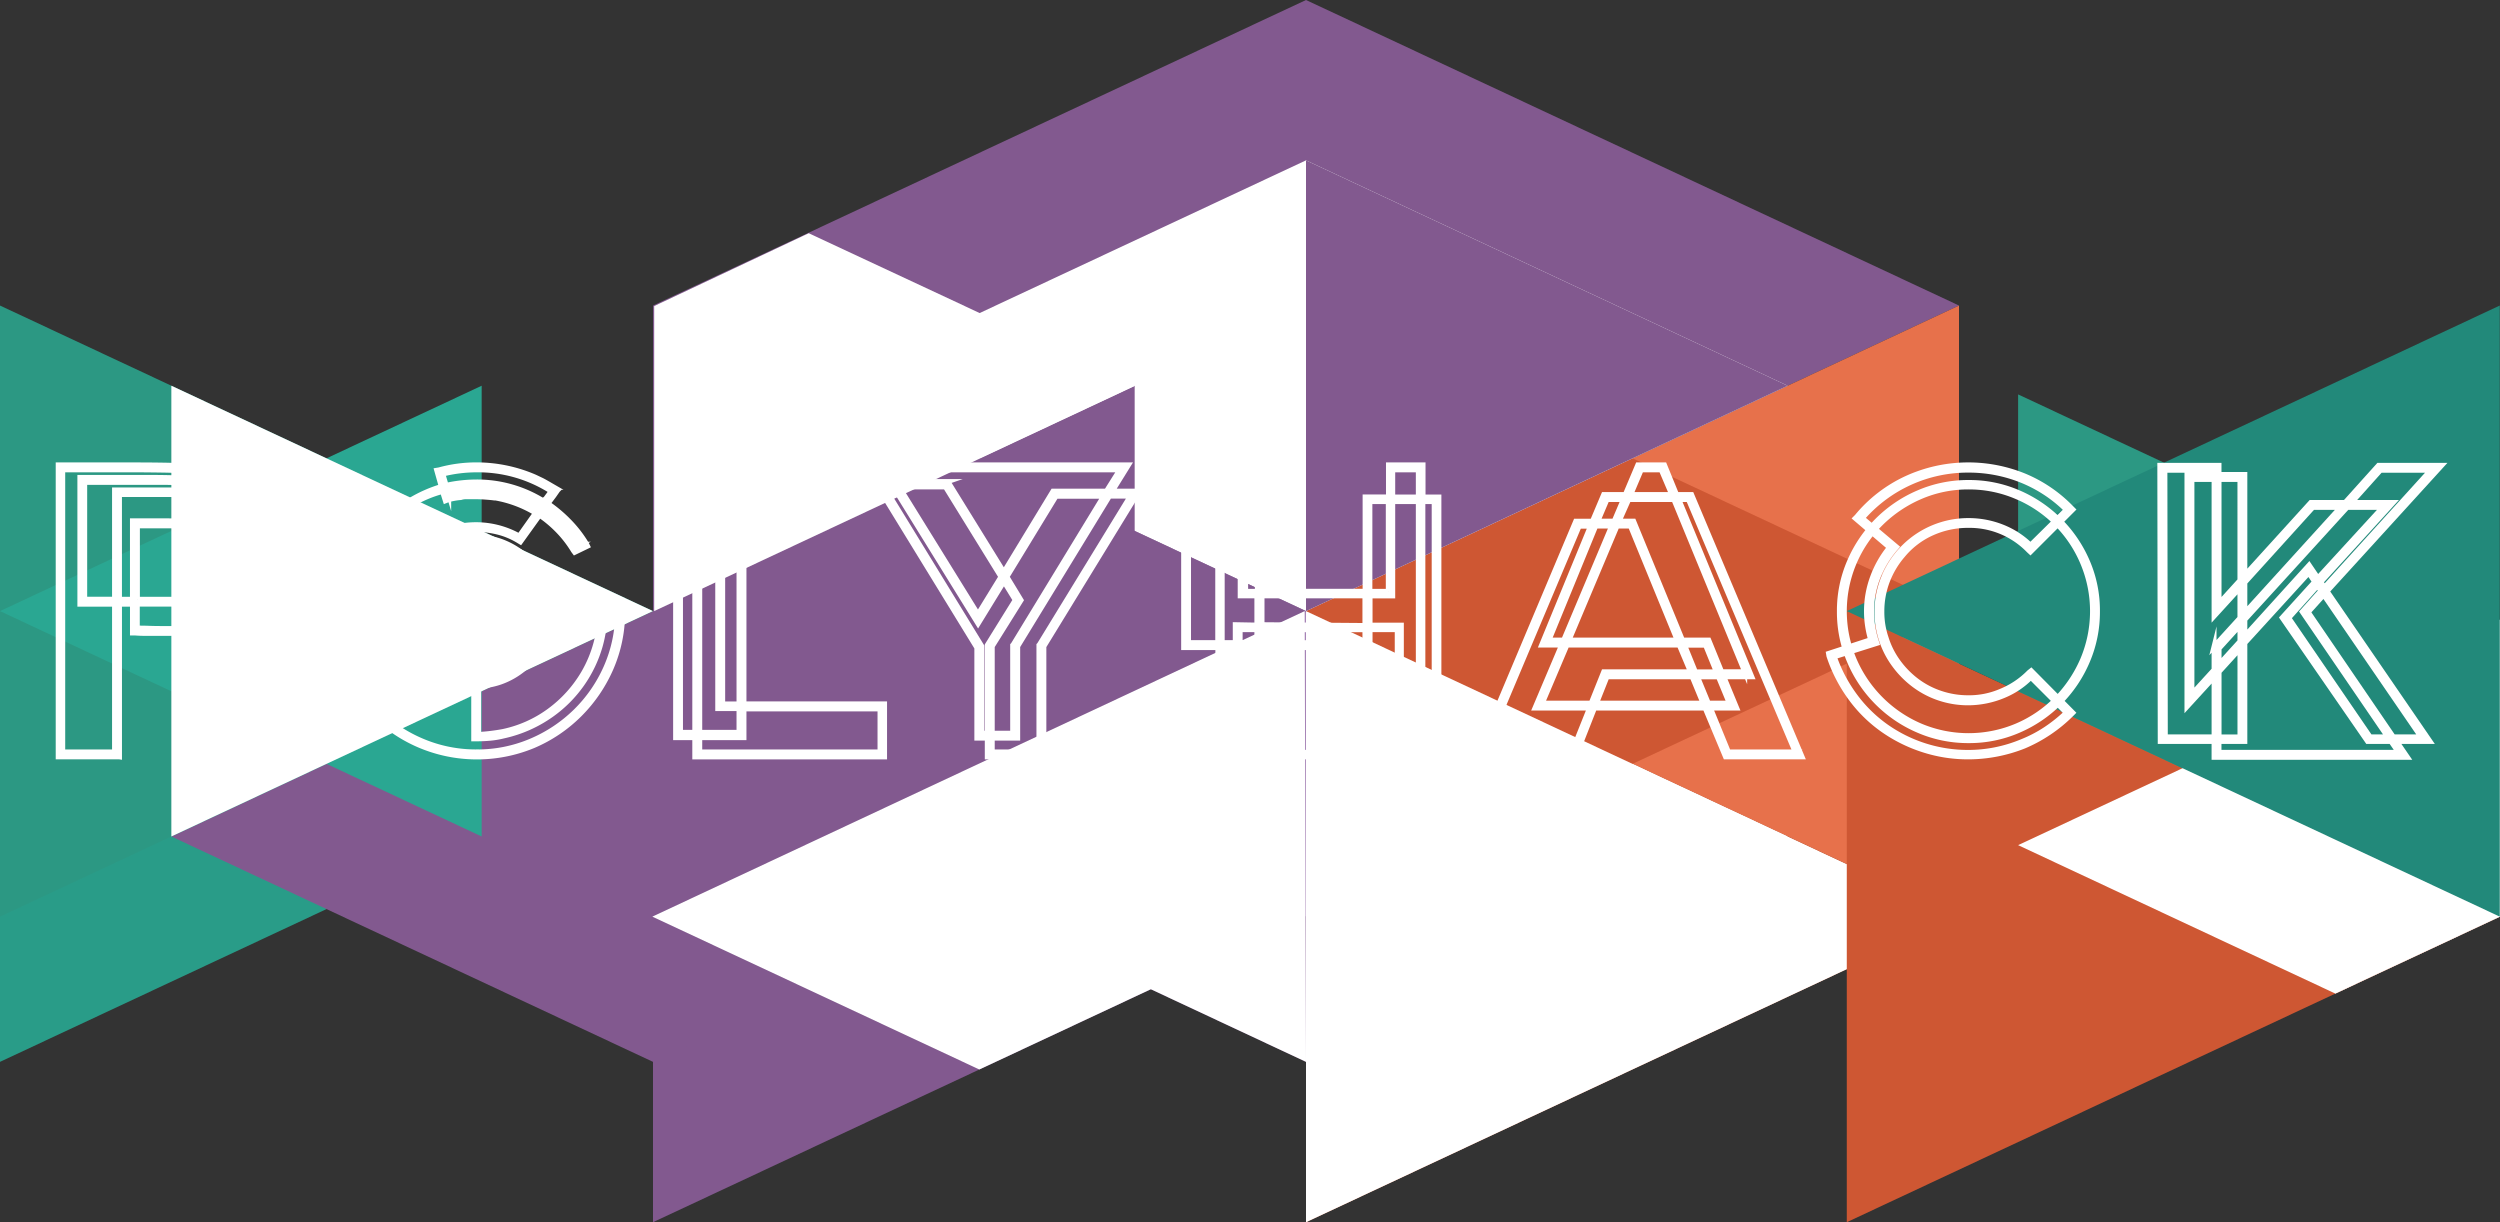 <svg xmlns="http://www.w3.org/2000/svg" viewBox="0 0 1272.09 621.9"><rect x="0" y="0" width="1272.09" height="621.9" fill="#333333" stroke="none"/><defs><style>.cls-1{isolation:isolate;}.cls-2{fill:#299c88;}.cls-10,.cls-11,.cls-2,.cls-3,.cls-4,.cls-6,.cls-7,.cls-8,.cls-9{mix-blend-mode:multiply;}.cls-3{fill:#82598f;}.cls-4{fill:#f69574;}.cls-12,.cls-5{fill:#fff;}.cls-5{mix-blend-mode:soft-light;}.cls-6{fill:#e7714b;}.cls-7{fill:#a683b6;}.cls-8{fill:#ce5733;}.cls-9{fill:#2c9883;}.cls-10{fill:#2aa792;}.cls-11{fill:#22897a;}.cls-12{stroke:#fff;stroke-miterlimit:10;stroke-width:2.5px;}</style></defs><title>Polyhack Logo for Animation</title><g class="cls-1"><g id="Layer_9" data-name="Layer 9"><polygon class="cls-2" points="0 310.95 0 540.31 245.09 425.63 0 310.95"/></g><g id="Layer_11" data-name="Layer 11"><polygon class="cls-3" points="664.54 0 664.54 310.95 996.81 155.47 664.54 0"/></g><g id="Layer_12" data-name="Layer 12"><polygon class="cls-4" points="664.54 310.95 664.54 621.9 996.81 466.42 664.54 310.95"/></g><g id="Layer_13" data-name="Layer 13"><polygon class="cls-5" points="664.54 310.95 664.54 621.9 996.81 466.42 664.54 310.95"/></g><g id="Layer_14" data-name="Layer 14"><polygon class="cls-6" points="996.81 155.47 996.81 466.42 664.54 310.95 996.81 155.47"/></g><g id="Layer_1" data-name="Layer 1"><polygon class="cls-3" points="664.54 310.95 664.54 540.31 419.45 425.63 664.54 310.95"/></g><g id="Layer_25" data-name="Layer 25"><polygon class="cls-7" points="664.54 155.47 664.54 466.42 332.27 310.95 664.54 155.47"/></g><g id="Layer_26" data-name="Layer 26"><polygon class="cls-8" points="664.54 155.47 664.54 466.42 996.81 310.95 664.54 155.47"/></g><g id="Layer_27" data-name="Layer 27"><polygon class="cls-3" points="664.54 0 664.54 310.95 332.27 155.47 664.54 0"/></g><g id="Layer_28" data-name="Layer 28"><polygon class="cls-5" points="664.54 81.59 664.54 310.95 419.45 196.27 664.54 81.59"/></g><g id="Layer_21" data-name="Layer 21"><polygon class="cls-5" points="664.54 310.95 664.54 540.31 909.62 425.63 664.54 310.95"/></g><g id="Layer_22" data-name="Layer 22"><polygon class="cls-5" points="664.54 81.59 664.54 310.95 909.62 196.27 664.54 81.59"/></g><g id="Layer_23" data-name="Layer 23"><polygon class="cls-3" points="332.27 155.47 332.27 466.42 664.54 310.95 332.27 155.47"/></g><g id="Layer_24" data-name="Layer 24"><polygon class="cls-3" points="664.54 81.59 664.54 310.95 909.62 196.27 664.54 81.59"/></g><g id="Layer_18" data-name="Layer 18"><polygon class="cls-3" points="332.27 310.95 332.27 621.9 664.54 466.42 332.27 310.95"/></g><g id="Layer_19" data-name="Layer 19"><polygon class="cls-3" points="577.36 196.27 577.36 425.63 332.27 310.95 577.36 196.27"/></g><g id="Layer_20" data-name="Layer 20"><polygon class="cls-3" points="332.27 310.95 332.27 540.31 577.36 425.63 332.27 310.95"/></g><g id="Layer_15" data-name="Layer 15"><polygon class="cls-3" points="332.27 310.95 332.27 540.31 87.19 425.63 332.27 310.95"/></g><g id="Layer_16" data-name="Layer 16"><polygon class="cls-9" points="0 155.47 0 466.42 332.27 310.95 0 155.47"/></g><g id="Layer_17" data-name="Layer 17"><polygon class="cls-10" points="245.09 425.63 245.09 196.27 0 310.95 245.09 425.63"/></g><g id="Layer_10" data-name="Layer 10"><polygon class="cls-5" points="87.19 196.27 87.19 425.63 332.27 310.95 87.19 196.27"/></g><g id="Layer_3" data-name="Layer 3"><polyline class="cls-5" points="663.86 310.95 331.93 466.42 498.32 544.2 585.59 503.36 664.54 540.31"/></g><g id="Layer_4" data-name="Layer 4"><polyline class="cls-5" points="332.87 310.95 577.66 196.27 411.52 118.67 332.87 155.74"/></g><g id="Layer_5" data-name="Layer 5"><polygon class="cls-9" points="1026.89 200.69 1026.89 430.04 1271.97 315.36 1026.89 200.69"/></g><g id="Layer_6" data-name="Layer 6"><polygon class="cls-5" points="1272.09 315.31 1272.09 466.42 1188.31 505.57 1026.89 430.04 1272.09 315.31"/></g><g id="Layer_7" data-name="Layer 7"><polygon class="cls-8" points="939.71 310.95 939.71 621.9 1271.97 466.42 939.71 310.95"/></g><g id="Layer_29" data-name="Layer 29"><polygon class="cls-5" points="1272.09 315.31 1272.09 466.42 1188.31 505.57 1026.89 430.04 1272.09 315.31"/></g><g id="Layer_8" data-name="Layer 8"><polygon class="cls-11" points="1271.97 466.42 1271.97 155.47 939.71 310.95 1271.97 466.42"/></g><g id="P"><path class="cls-12" d="M115.53,765.05H84.33V616.46h39.91q6.15,0,13.37.11t12.95,0.53a87.42,87.42,0,0,1,11.14,1.48,83.37,83.37,0,0,1,9.66,2.55q20.16,7.22,26.74,24c0.28,0.71.53,1.42,0.74,2.12s0.46,1.42.74,2.12q0.42,1.91.85,3.71a31.19,31.19,0,0,1,.63,3.93,33.49,33.49,0,0,1,.64,6.58v2.12q-0.43,15.5-7.86,27.17l-0.63.85-8.49-5.09,0.85-1.06a42.36,42.36,0,0,0,5.94-22.08V664c0-1,0-1.91-.11-2.76s-0.18-1.77-.32-2.76a37.06,37.06,0,0,0-1.28-5.94,13.24,13.24,0,0,0-1.06-3.4q-5.52-13.79-21.23-19.53a77.31,77.31,0,0,0-18.47-3.82q-2.54-.21-5.73-0.31c-2.12-.08-4.28-0.11-6.47-0.11h-39v59.43H113V629.2H147.8a54.72,54.72,0,0,1,17.83,4.25q13.58,5.52,18.25,17.83a5.54,5.54,0,0,1,.53,1.49,5.22,5.22,0,0,0,.53,1.48,11.1,11.1,0,0,1,.53,2.66,10.76,10.76,0,0,0,.53,2.65,12.26,12.26,0,0,1,.21,2.34v3.61a38,38,0,0,1-4.88,19.32,45.56,45.56,0,0,1-4.25,5.74,28.18,28.18,0,0,1-6.37,5.41,38.77,38.77,0,0,1-9.13,4.14A44.89,44.89,0,0,1,149.28,702c-1,0-2.3,0-3.93.1s-3.65.11-6.05,0.11H128.48q-2.55,0-5.09-.21h-1.27V687.36h-6.58v77.69ZM86.66,762.5H113V687.36H95.36V622.83h36.3q4.67,0,9.34.11t8.28,0.32a74,74,0,0,1,10.3,1.48,68.59,68.59,0,0,1,8.81,2.55q16.56,5.95,22.72,21a13.16,13.16,0,0,1,1.06,3.61,36.81,36.81,0,0,1,1.27,6.36,8.4,8.4,0,0,1,.42,2.66,25,25,0,0,0,.21,3.08v1.48a48.6,48.6,0,0,1-5.73,22.29l4,2.55q6.79-10.61,6.79-24.84v-1.7c0-1.13,0-2.23-.11-3.29s-0.18-2.15-.32-3.29-0.53-2.47-.74-3.61-0.46-2.26-.74-3.4c-0.29-.7-0.53-1.41-0.74-2.12a12.5,12.5,0,0,0-.74-1.91q-6.37-16.13-25.26-22.5a82,82,0,0,0-20.16-4q-5.73-.42-12.84-0.53T124.23,619H86.66V762.5Zm38-63c1.27,0,3.32,0,6.16.11s5.66,0.11,8.49.11h5.95a32.5,32.5,0,0,0,4-.21,41.32,41.32,0,0,0,11.46-1.8,39.63,39.63,0,0,0,8.49-3.82,27,27,0,0,0,6-5,34.13,34.13,0,0,0,3.93-5.3,28.14,28.14,0,0,0,3.4-8.49,53.44,53.44,0,0,0,1.28-9.55,2.39,2.39,0,0,0-.21-1.06v-2.22a11.62,11.62,0,0,0-.21-2.23,26.27,26.27,0,0,0-1.06-4.89,13.76,13.76,0,0,0-.85-3q-4.46-11.24-16.77-16.35a80.78,80.78,0,0,0-8.6-2.76,56.75,56.75,0,0,0-8.38-1.48H115.53v53.28h6.58V644.9h15.6c3.61,0,6,.08,7.11.21a30.2,30.2,0,0,1,13.58,4q8.49,5.32,8.49,16.35a23.32,23.32,0,0,1-1.49,9.13q-4.89,12.1-20,12.74h-20.8v12.1Zm0-14.65h20.8q8.28-.21,12.21-3.82a18.83,18.83,0,0,0,6.9-15.28v-0.21q-0.43-10-7.43-14.22a28.42,28.42,0,0,0-12.52-3.61,38.41,38.41,0,0,0-5.31-.21H124.66v37.36Z" transform="translate(-54.73 -379.91)"/></g><g id="O"><path class="cls-12" d="M371.55,689.91V691a71.36,71.36,0,0,1-5.84,28.87,76.05,76.05,0,0,1-16,23.56,74.48,74.48,0,0,1-23.56,15.92,74.88,74.88,0,0,1-57.74-.11,74.24,74.24,0,0,1-39.59-39.59A72.25,72.25,0,0,1,223,690.76a73.65,73.65,0,0,1,11.67-40.12l0.85-1.06,7.22,4.67a73.72,73.72,0,0,1,8.07-10,69.37,69.37,0,0,1,28.44-16.77l-2.33-8.28,1.27-.21a70.84,70.84,0,0,1,19.11-2.55,74.76,74.76,0,0,1,29.08,5.95c1,0.42,2.12,1,3.4,1.59s2.51,1.31,3.72,2,2.3,1.34,3.29,1.91a10.78,10.78,0,0,1,1.91,1.28,3.45,3.45,0,0,0-.42.53l-1.7,2.44-3,4a71.3,71.3,0,0,1,9.76,8.07l0.42,0.43a61.73,61.73,0,0,1,9.34,11.89l0.63,1.28L347.14,661l-0.64-.85a56.38,56.38,0,0,0-8.28-10.62,59.32,59.32,0,0,0-8.92-7.43l-9.76,13.59-1.06-.64a37.48,37.48,0,0,0-10.4-4.35,46.3,46.3,0,0,0-11.25-1.38A41.6,41.6,0,0,0,277.41,654,43.67,43.67,0,0,0,262.23,667L268,670.8l-0.63,1.06A34,34,0,0,0,261.6,691a35.21,35.21,0,0,0,10,24.73,36.26,36.26,0,0,0,10.93,7.65,34.09,34.09,0,0,0,13.27,3.08V653.18H297a37,37,0,0,1,14.76,3,39.51,39.51,0,0,1,12.1,8.07,38,38,0,0,1,.42,53.28,38.91,38.91,0,0,1-11.67,8.17A36.21,36.21,0,0,1,298.32,729v24.62a97.45,97.45,0,0,0,12.31-1.49,61.1,61.1,0,0,0,23.56-10.5,63.86,63.86,0,0,0,17.41-19.21,62,62,0,0,0,8.49-31.63V689.7Zm-74.29,72.6a69.61,69.61,0,0,0,27.6-5.52,73.22,73.22,0,0,0,22.71-15.08,72,72,0,0,0,15.5-22.39A69.12,69.12,0,0,0,369,692h-6.37a67.11,67.11,0,0,1-2.44,16.45,64.69,64.69,0,0,1-24.62,35,66.59,66.59,0,0,1-24.52,10.93,45.85,45.85,0,0,1-6.79,1.17q-3.4.32-7,.32h-1.49V729a36.21,36.21,0,0,1-14.33-3.29,38.87,38.87,0,0,1-11.67-8.17A38.06,38.06,0,0,1,259,691a37.11,37.11,0,0,1,5.52-19.53L261,669.11a43,43,0,0,0-3.5,38.85,38.89,38.89,0,0,0,9.23,13.58l0.85,1.06-15.71,15.28L251,737l-0.21-.21A60,60,0,0,1,238,718.88a68.26,68.26,0,0,1-5.94-20.7,66.38,66.38,0,0,1,1-21.44,61.92,61.92,0,0,1,8.17-20.38l-5.09-3.19a71.92,71.92,0,0,0-5,65.49,72.08,72.08,0,0,0,38.21,38.21A69.77,69.77,0,0,0,297.26,762.5ZM243.34,657.86a61.12,61.12,0,0,0-7.64,19.32,65.75,65.75,0,0,0-1.06,20.38A61.93,61.93,0,0,0,240,717.19a60.91,60.91,0,0,0,11.78,17.09l12.1-11.89a42.12,42.12,0,0,1-9-14,45.16,45.16,0,0,1,3.93-40.54ZM252.47,646a53.23,53.23,0,0,0-4.25,4.78q-1.91,2.44-3.61,5l15.5,10a45.22,45.22,0,0,1,58.8-13.16l8.28-11.68a59.39,59.39,0,0,0-20.38-7.64h-0.63q-1.49-.21-4.46-0.43t-6.16-.21h-3.5a9,9,0,0,0-2.86.42,31.67,31.67,0,0,0-6.79,1.28l-1.06.42L279.85,630A60.46,60.46,0,0,0,252.47,646Zm-1.7,90.86L251,737l0.63-1.06ZM297.26,619a71.06,71.06,0,0,0-17.19,2.12l1.7,5.73a72.33,72.33,0,0,1,15.28-1.7,63.91,63.91,0,0,1,34.39,9.76l2.23-3a14.87,14.87,0,0,0,1.38-2.12A68.83,68.83,0,0,0,297.26,619Zm32.69,17.83a62.39,62.39,0,0,0-32.9-9.13q-3.61,0-7.32.32a37.05,37.05,0,0,0-7.32,1.38l0.64,2.12a24,24,0,0,1,2.86-.64l2.87-.42c1-.14,2-0.25,3.18-0.32s2.34-.11,3.61-0.11c2.26,0,4.38.08,6.37,0.21s3.54,0.28,4.67.42l0.63,0.21a57.34,57.34,0,0,1,21.44,7.86Zm-31.63,89.59a34.11,34.11,0,0,0,13.27-3.08,36.32,36.32,0,0,0,10.93-7.65,35.19,35.19,0,0,0,10-24.73,34.18,34.18,0,0,0-2.65-13.47,35.44,35.44,0,0,0-7.32-11,36.2,36.2,0,0,0-10.93-7.64,37,37,0,0,0-13.27-3.29v70.9Zm42.88-80.67a60.05,60.05,0,0,0-9.13-7.43l-1.27,1.91a59.73,59.73,0,0,1,9.13,7.43A50.76,50.76,0,0,1,348,657.86l2.12-1.06a38.62,38.62,0,0,0-3.93-5.63q-2.23-2.65-4.56-5.2Z" transform="translate(-54.73 -379.91)"/></g><g id="L"><path class="cls-12" d="M408.25,765.05v-9.77h-9.76V616.46h24v27.6H433.3v94h71.54v27H408.25Zm0-12.53V643.85h11.68V618.79H401V752.53h7.21Zm22.5,0V740.46H419.93V646.6H410.8V752.53h20Zm71.75,10V740.64H433.3v14.64H410.8v7.22h91.7Zm-71.75-24.41V646.6h-8.28v91.49h8.28Z" transform="translate(-54.73 -379.91)"/></g><g id="Y"><path class="cls-12" d="M557.08,765.05v-9.54h-5.31v-46L500,625.11h7.85l-5.3-8.66H629l-8.28,13.37h13.58l-48.4,79v56.25H557.08Zm0-12.1v-44.8l14.22-22.92-5.73-9.34-13.16,21.44-43.09-69.63h-4.67l49.67,81V753h2.76Zm-20-128,28.44,46,25-41.14h27.17l6.79-10.82H507l3.61,5.94h26.53Zm15.28,67.46,11.67-19-28.23-45.71H512.29Zm31,70V708.16l0.21-.21,46.27-75.57H619.28l-46.7,76.42v46.7H559.63v7H583.4ZM570,753v-44.8l0.21-.21,46.06-75.57H592.1l-25,41,7.22,11.89L559.63,708.8V753H570Z" transform="translate(-54.73 -379.91)"/></g><g id="H"><path class="cls-12" d="M694.35,765.05V709.44h-8.49v55.62H674.4V709.44H657v-93H696.9v64.32h52.43v-48h11.89V616.46h17.62V632.8h8.07V749.13h-8.07v15.92H694.35Zm-20-58.16V638.11h14.22v42.67h5.94V619h-35v87.88H674.4Zm8.91,0v-9.13l11,0.21V683.12h-8.49V640.45h-9.13v66.44h6.58Zm0,55.83V709.44h-6.58v53.28h6.58Zm11-55.83v-6.58h-8.49v6.58h8.49Zm2.55-9.13,52.43,0.42V683.12H696.9v14.65Zm79.6,65V749.13H765.68V700.31h-13.8v9.13h-55v53.28h79.6Zm-27.17-55.83v-6.58H696.9v6.58h52.43Zm27.17,39.69V635.14h-13v48H751.88V698H767.8v48.61h8.7Zm-15.28-65.81V635.14h-9.34v45.64h9.34Zm15.28-48V619h-13V632.8h13Zm8.07,113.78V635.14h-5.73V746.59h5.73Z" transform="translate(-54.73 -379.91)"/></g><g id="A"><path class="cls-12" d="M806,765.05l50.52-119.94H865l5.73-13.58h11l6.37-15.08h13.58l6.16,15.08h7.64l56.25,133.52H932.73l-10.4-24.84H866.08l-9.76,24.84H806Zm48.61-2.55,8.91-22.29H835.73l13.58-32.06H839.12L864,647.67h-5.73L809.83,762.5h44.79Zm9.76-24.83,6.37-15.92H914.9l-5.73-13.59h-57.1l-12.53,29.51h24.84Zm-21.44-32.06h7.43l24.41-58h-8.07Zm10.19,0h55l-23.78-58h-6.79Zm68.14,32.06-5.52-13.37h-43.3l-5.31,13.37h54.13ZM880.73,634.08h-8.28l-4.67,11h8.28Zm61.77,87.67-36.09-87.67H883.49l-4.88,11H886l24.84,60.5h13.37l6.58,16.13H942.5Zm-37.15-90.21L900,619H889.86l-5.31,12.53h20.8Zm62.83,131L913.84,634.08H909l37.15,90.22H931.89l6.58,15.92H925.09l9.13,22.29h34Zm-45.64-54.34H911.93l5.52,13.59h10.62Zm12.1,29.51-5.52-13.37H918.51L924,737.67h10.61Z" transform="translate(-54.73 -379.91)"/></g><g id="C"><path class="cls-12" d="M1056.24,765.05a73.84,73.84,0,0,1-23.35-3.72,76,76,0,0,1-20.59-10.4,70.67,70.67,0,0,1-16.24-16.24,77.35,77.35,0,0,1-10.72-21l-0.21-1.28,21.44-7a52,52,0,0,1-1.59-7.22,49.32,49.32,0,0,1-.53-7.22,49.87,49.87,0,0,1,3.08-17.3,52.67,52.67,0,0,1,8.6-15.18l-17.41-14.86,0.85-.85a71.68,71.68,0,0,1,25.37-19.53,75.5,75.5,0,0,1,59.65-1.28,71.43,71.43,0,0,1,24.09,16.35l0.85,0.85-21.65,21.65L1087,660a41.93,41.93,0,0,0-30.78-12.74,44.43,44.43,0,0,0-18.47,3.93,41,41,0,0,0-14.86,11.36,44.18,44.18,0,0,0-7.86,13.27A42.68,42.68,0,0,0,1012.3,691a40.73,40.73,0,0,0,2.12,13.37,41.86,41.86,0,0,0,6.26,12.42,45.85,45.85,0,0,0,9.55,9.66,42.59,42.59,0,0,0,12.1,6.26,43.58,43.58,0,0,0,13.9,2.23,40.89,40.89,0,0,0,16.77-3.39,42.74,42.74,0,0,0,14.22-9.55l1.06-.85,21.23,21.44-0.85.85a76.13,76.13,0,0,1-24,16.13A77,77,0,0,1,1056.24,765.05ZM988.1,714.11A75,75,0,0,0,998.61,734a69.9,69.9,0,0,0,15.6,15.39,72.2,72.2,0,0,0,42,13.37,71,71,0,0,0,27.38-5.52,66.6,66.6,0,0,0,12-6.26,74.86,74.86,0,0,0,10.51-8.39l-18-18a41.92,41.92,0,0,1-14,9.34,47.1,47.1,0,0,1-17.83,3.61,46,46,0,0,1-14.65-2.34,45.3,45.3,0,0,1-12.84-6.68,48.37,48.37,0,0,1-10.19-10.3,45,45,0,0,1-8.28-20.06,47.14,47.14,0,0,1-.53-7.11,46.47,46.47,0,0,1,46.49-46.27,46.65,46.65,0,0,1,17.09,3.18,43.37,43.37,0,0,1,14.54,9.34l18.25-18a69.11,69.11,0,0,0-23-15.07,72.13,72.13,0,0,0-26.85-5.09,71.07,71.07,0,0,0-53.92,24.41l17.41,14.65-0.85,1.06a51.2,51.2,0,0,0-8.81,14.86,47.24,47.24,0,0,0-3.08,17,49.21,49.21,0,0,0,2.34,14.86l0.42,1.28Zm68.35,42.67a63.58,63.58,0,0,1-25.58-5.2,66.23,66.23,0,0,1-35-35,63.57,63.57,0,0,1-5.2-25.58,62.87,62.87,0,0,1,5.2-25.47,66.54,66.54,0,0,1,35-34.92,63.58,63.58,0,0,1,25.58-5.2,62.85,62.85,0,0,1,25.47,5.2,66.82,66.82,0,0,1,34.92,34.92A62.92,62.92,0,0,1,1122,691a63.63,63.63,0,0,1-5.2,25.58,66.51,66.51,0,0,1-34.92,35A62.84,62.84,0,0,1,1056.45,756.78Zm0-129.07a61,61,0,0,0-24.62,5,65.33,65.33,0,0,0-20.06,13.51,62.85,62.85,0,0,0-13.58,20.09,63.18,63.18,0,0,0,0,49.22,64.13,64.13,0,0,0,33.65,33.7,62.94,62.94,0,0,0,49.14,0A62.84,62.84,0,0,0,1101,735.62a65.56,65.56,0,0,0,13.48-20.1,63.22,63.22,0,0,0,0-49.22,62.85,62.85,0,0,0-33.54-33.6A61.22,61.22,0,0,0,1056.45,627.71Z" transform="translate(-54.73 -379.91)"/></g><g id="K"><path class="cls-12" d="M1238.85,680.78l52.43,76.42h-17l5.52,8.07h-98.49V757.2h-27.39l-0.21-140.53h30.14v4.67H1197V672.5l33.54-36.93H1248l17-18.9h32.26Zm-57.53,74.09V724.51l-13.8,15.08V621.34h13.8v-2.12h-25l0.21,135.64h24.84Zm0-46.06,13.16-14.44V679.08l-13.16,14.44V623.89h-11.25V733l11.25-12.31V708.8Zm2.55-84.91v63l10.61-11.67V623.89h-10.61Zm91.28,138.83-3.82-5.52h-11.89l-43.51-63,16.56-18.25-3-4.46L1197,707.11V757.2h-13.16v5.52h91.28Zm-80.66-64.53-10.61,11.68v8.07l10.61-11.68v-8.07Zm-10.61,23.56v33.12h10.61V710.08ZM1197,695.21v8.28l32.69-36.09,4.46,6.58,32.9-35.88h-18Zm0-18.89v15.28l48.61-53.5h-14Zm38.63,4.25L1234,678l-14.65,16.35,41.39,60.5h8.91l-43.51-63.69Zm36.94,74.29h14l-49.46-72.18-7.85,8.71ZM1266,619.22l-14.65,16.35h21.23l-36.94,40.54,1.91,2.54,53.92-59.43H1266Z" transform="translate(-54.73 -379.91)"/></g></g></svg>